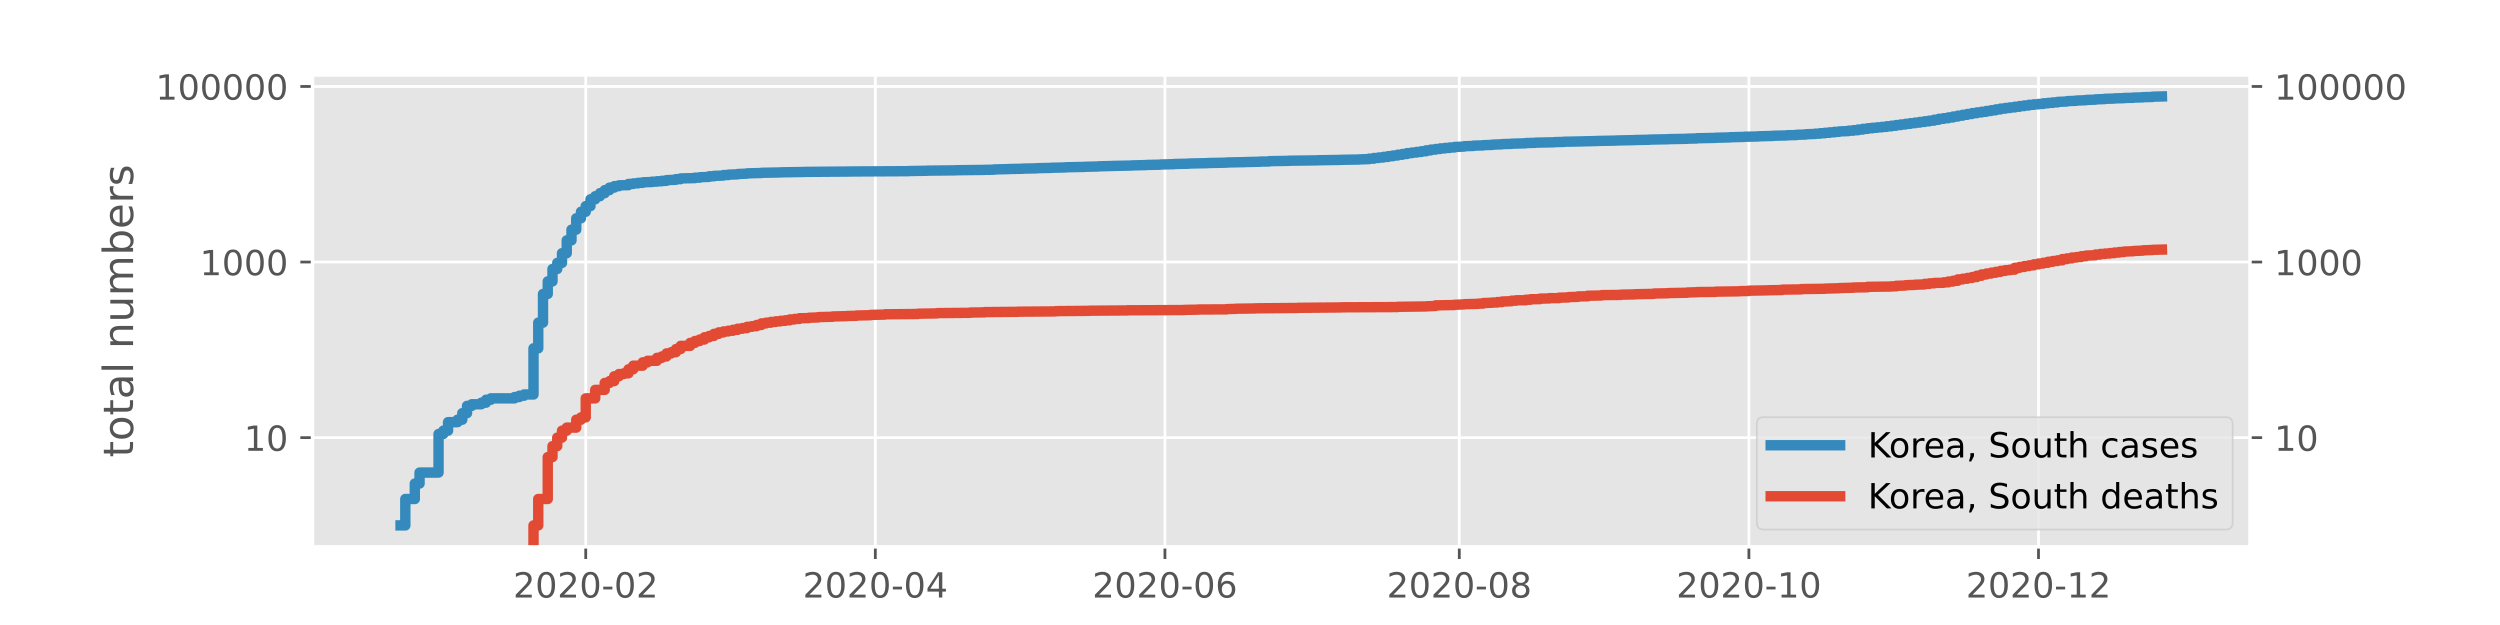 <?xml version="1.0" encoding="utf-8" standalone="no"?>
<!DOCTYPE svg PUBLIC "-//W3C//DTD SVG 1.1//EN"
  "http://www.w3.org/Graphics/SVG/1.1/DTD/svg11.dtd">
<!-- Created with matplotlib (https://matplotlib.org/) -->
<svg height="180pt" version="1.1" viewBox="0 0 720 180" width="720pt" xmlns="http://www.w3.org/2000/svg" xmlns:xlink="http://www.w3.org/1999/xlink">
 <defs>
  <style type="text/css">*{stroke-linecap:butt;stroke-linejoin:round;}</style>
 </defs>
 <g id="figure_1">
  <g id="patch_1">
   <path d="M 0 180 
L 720 180 
L 720 0 
L 0 0 
z
" style="fill:#ffffff;"/>
  </g>
  <g id="axes_1">
   <g id="patch_2">
    <path d="M 90 157.5 
L 648 157.5 
L 648 21.6 
L 90 21.6 
z
" style="fill:#e5e5e5;"/>
   </g>
   <g id="matplotlib.axis_1">
    <g id="xtick_1">
     <g id="line2d_1">
      <path clip-path="url(#p70ca1c09c6)" d="M 168.689 157.5 
L 168.689 21.6 
" style="fill:none;stroke:#ffffff;stroke-linecap:square;stroke-width:0.8;"/>
     </g>
     <g id="line2d_2">
      <defs>
       <path d="M 0 0 
L 0 3.5 
" id="m7430a56b1f" style="stroke:#555555;stroke-width:0.8;"/>
      </defs>
      <g>
       <use style="fill:#555555;stroke:#555555;stroke-width:0.8;" x="168.689" xlink:href="#m7430a56b1f" y="157.5"/>
      </g>
     </g>
     <g id="text_1">
      <!-- 2020-02 -->
      <g style="fill:#555555;" transform="translate(147.797 172.098)scale(0.1 -0.1)">
       <defs>
        <path d="M 19.188 8.297 
L 53.609 8.297 
L 53.609 0 
L 7.328 0 
L 7.328 8.297 
Q 12.938 14.109 22.625 23.891 
Q 32.328 33.688 34.812 36.531 
Q 39.547 41.844 41.422 45.531 
Q 43.312 49.219 43.312 52.781 
Q 43.312 58.594 39.234 62.25 
Q 35.156 65.922 28.609 65.922 
Q 23.969 65.922 18.812 64.312 
Q 13.672 62.703 7.812 59.422 
L 7.812 69.391 
Q 13.766 71.781 18.938 73 
Q 24.125 74.219 28.422 74.219 
Q 39.75 74.219 46.484 68.547 
Q 53.219 62.891 53.219 53.422 
Q 53.219 48.922 51.531 44.891 
Q 49.859 40.875 45.406 35.406 
Q 44.188 33.984 37.641 27.219 
Q 31.109 20.453 19.188 8.297 
z
" id="DejaVuSans-50"/>
        <path d="M 31.781 66.406 
Q 24.172 66.406 20.328 58.906 
Q 16.5 51.422 16.5 36.375 
Q 16.5 21.391 20.328 13.891 
Q 24.172 6.391 31.781 6.391 
Q 39.453 6.391 43.281 13.891 
Q 47.125 21.391 47.125 36.375 
Q 47.125 51.422 43.281 58.906 
Q 39.453 66.406 31.781 66.406 
z
M 31.781 74.219 
Q 44.047 74.219 50.516 64.516 
Q 56.984 54.828 56.984 36.375 
Q 56.984 17.969 50.516 8.266 
Q 44.047 -1.422 31.781 -1.422 
Q 19.531 -1.422 13.062 8.266 
Q 6.594 17.969 6.594 36.375 
Q 6.594 54.828 13.062 64.516 
Q 19.531 74.219 31.781 74.219 
z
" id="DejaVuSans-48"/>
        <path d="M 4.891 31.391 
L 31.203 31.391 
L 31.203 23.391 
L 4.891 23.391 
z
" id="DejaVuSans-45"/>
       </defs>
       <use xlink:href="#DejaVuSans-50"/>
       <use x="63.623" xlink:href="#DejaVuSans-48"/>
       <use x="127.246" xlink:href="#DejaVuSans-50"/>
       <use x="190.869" xlink:href="#DejaVuSans-48"/>
       <use x="254.492" xlink:href="#DejaVuSans-45"/>
       <use x="290.576" xlink:href="#DejaVuSans-48"/>
       <use x="354.199" xlink:href="#DejaVuSans-50"/>
      </g>
     </g>
    </g>
    <g id="xtick_2">
     <g id="line2d_3">
      <path clip-path="url(#p70ca1c09c6)" d="M 252.095 157.5 
L 252.095 21.6 
" style="fill:none;stroke:#ffffff;stroke-linecap:square;stroke-width:0.8;"/>
     </g>
     <g id="line2d_4">
      <g>
       <use style="fill:#555555;stroke:#555555;stroke-width:0.8;" x="252.095" xlink:href="#m7430a56b1f" y="157.5"/>
      </g>
     </g>
     <g id="text_2">
      <!-- 2020-04 -->
      <g style="fill:#555555;" transform="translate(231.203 172.098)scale(0.1 -0.1)">
       <defs>
        <path d="M 37.797 64.312 
L 12.891 25.391 
L 37.797 25.391 
z
M 35.203 72.906 
L 47.609 72.906 
L 47.609 25.391 
L 58.016 25.391 
L 58.016 17.188 
L 47.609 17.188 
L 47.609 0 
L 37.797 0 
L 37.797 17.188 
L 4.891 17.188 
L 4.891 26.703 
z
" id="DejaVuSans-52"/>
       </defs>
       <use xlink:href="#DejaVuSans-50"/>
       <use x="63.623" xlink:href="#DejaVuSans-48"/>
       <use x="127.246" xlink:href="#DejaVuSans-50"/>
       <use x="190.869" xlink:href="#DejaVuSans-48"/>
       <use x="254.492" xlink:href="#DejaVuSans-45"/>
       <use x="290.576" xlink:href="#DejaVuSans-48"/>
       <use x="354.199" xlink:href="#DejaVuSans-52"/>
      </g>
     </g>
    </g>
    <g id="xtick_3">
     <g id="line2d_5">
      <path clip-path="url(#p70ca1c09c6)" d="M 335.501 157.5 
L 335.501 21.6 
" style="fill:none;stroke:#ffffff;stroke-linecap:square;stroke-width:0.8;"/>
     </g>
     <g id="line2d_6">
      <g>
       <use style="fill:#555555;stroke:#555555;stroke-width:0.8;" x="335.501" xlink:href="#m7430a56b1f" y="157.5"/>
      </g>
     </g>
     <g id="text_3">
      <!-- 2020-06 -->
      <g style="fill:#555555;" transform="translate(314.609 172.098)scale(0.1 -0.1)">
       <defs>
        <path d="M 33.016 40.375 
Q 26.375 40.375 22.484 35.828 
Q 18.609 31.297 18.609 23.391 
Q 18.609 15.531 22.484 10.953 
Q 26.375 6.391 33.016 6.391 
Q 39.656 6.391 43.531 10.953 
Q 47.406 15.531 47.406 23.391 
Q 47.406 31.297 43.531 35.828 
Q 39.656 40.375 33.016 40.375 
z
M 52.594 71.297 
L 52.594 62.312 
Q 48.875 64.062 45.094 64.984 
Q 41.312 65.922 37.594 65.922 
Q 27.828 65.922 22.672 59.328 
Q 17.531 52.734 16.797 39.406 
Q 19.672 43.656 24.016 45.922 
Q 28.375 48.188 33.594 48.188 
Q 44.578 48.188 50.953 41.516 
Q 57.328 34.859 57.328 23.391 
Q 57.328 12.156 50.688 5.359 
Q 44.047 -1.422 33.016 -1.422 
Q 20.359 -1.422 13.672 8.266 
Q 6.984 17.969 6.984 36.375 
Q 6.984 53.656 15.188 63.938 
Q 23.391 74.219 37.203 74.219 
Q 40.922 74.219 44.703 73.484 
Q 48.484 72.75 52.594 71.297 
z
" id="DejaVuSans-54"/>
       </defs>
       <use xlink:href="#DejaVuSans-50"/>
       <use x="63.623" xlink:href="#DejaVuSans-48"/>
       <use x="127.246" xlink:href="#DejaVuSans-50"/>
       <use x="190.869" xlink:href="#DejaVuSans-48"/>
       <use x="254.492" xlink:href="#DejaVuSans-45"/>
       <use x="290.576" xlink:href="#DejaVuSans-48"/>
       <use x="354.199" xlink:href="#DejaVuSans-54"/>
      </g>
     </g>
    </g>
    <g id="xtick_4">
     <g id="line2d_7">
      <path clip-path="url(#p70ca1c09c6)" d="M 420.274 157.5 
L 420.274 21.6 
" style="fill:none;stroke:#ffffff;stroke-linecap:square;stroke-width:0.8;"/>
     </g>
     <g id="line2d_8">
      <g>
       <use style="fill:#555555;stroke:#555555;stroke-width:0.8;" x="420.274" xlink:href="#m7430a56b1f" y="157.5"/>
      </g>
     </g>
     <g id="text_4">
      <!-- 2020-08 -->
      <g style="fill:#555555;" transform="translate(399.383 172.098)scale(0.1 -0.1)">
       <defs>
        <path d="M 31.781 34.625 
Q 24.75 34.625 20.719 30.859 
Q 16.703 27.094 16.703 20.516 
Q 16.703 13.922 20.719 10.156 
Q 24.75 6.391 31.781 6.391 
Q 38.812 6.391 42.859 10.172 
Q 46.922 13.969 46.922 20.516 
Q 46.922 27.094 42.891 30.859 
Q 38.875 34.625 31.781 34.625 
z
M 21.922 38.812 
Q 15.578 40.375 12.031 44.719 
Q 8.5 49.078 8.5 55.328 
Q 8.5 64.062 14.719 69.141 
Q 20.953 74.219 31.781 74.219 
Q 42.672 74.219 48.875 69.141 
Q 55.078 64.062 55.078 55.328 
Q 55.078 49.078 51.531 44.719 
Q 48 40.375 41.703 38.812 
Q 48.828 37.156 52.797 32.312 
Q 56.781 27.484 56.781 20.516 
Q 56.781 9.906 50.312 4.234 
Q 43.844 -1.422 31.781 -1.422 
Q 19.734 -1.422 13.25 4.234 
Q 6.781 9.906 6.781 20.516 
Q 6.781 27.484 10.781 32.312 
Q 14.797 37.156 21.922 38.812 
z
M 18.312 54.391 
Q 18.312 48.734 21.844 45.562 
Q 25.391 42.391 31.781 42.391 
Q 38.141 42.391 41.719 45.562 
Q 45.312 48.734 45.312 54.391 
Q 45.312 60.062 41.719 63.234 
Q 38.141 66.406 31.781 66.406 
Q 25.391 66.406 21.844 63.234 
Q 18.312 60.062 18.312 54.391 
z
" id="DejaVuSans-56"/>
       </defs>
       <use xlink:href="#DejaVuSans-50"/>
       <use x="63.623" xlink:href="#DejaVuSans-48"/>
       <use x="127.246" xlink:href="#DejaVuSans-50"/>
       <use x="190.869" xlink:href="#DejaVuSans-48"/>
       <use x="254.492" xlink:href="#DejaVuSans-45"/>
       <use x="290.576" xlink:href="#DejaVuSans-48"/>
       <use x="354.199" xlink:href="#DejaVuSans-56"/>
      </g>
     </g>
    </g>
    <g id="xtick_5">
     <g id="line2d_9">
      <path clip-path="url(#p70ca1c09c6)" d="M 503.68 157.5 
L 503.68 21.6 
" style="fill:none;stroke:#ffffff;stroke-linecap:square;stroke-width:0.8;"/>
     </g>
     <g id="line2d_10">
      <g>
       <use style="fill:#555555;stroke:#555555;stroke-width:0.8;" x="503.68" xlink:href="#m7430a56b1f" y="157.5"/>
      </g>
     </g>
     <g id="text_5">
      <!-- 2020-10 -->
      <g style="fill:#555555;" transform="translate(482.789 172.098)scale(0.1 -0.1)">
       <defs>
        <path d="M 12.406 8.297 
L 28.516 8.297 
L 28.516 63.922 
L 10.984 60.406 
L 10.984 69.391 
L 28.422 72.906 
L 38.281 72.906 
L 38.281 8.297 
L 54.391 8.297 
L 54.391 0 
L 12.406 0 
z
" id="DejaVuSans-49"/>
       </defs>
       <use xlink:href="#DejaVuSans-50"/>
       <use x="63.623" xlink:href="#DejaVuSans-48"/>
       <use x="127.246" xlink:href="#DejaVuSans-50"/>
       <use x="190.869" xlink:href="#DejaVuSans-48"/>
       <use x="254.492" xlink:href="#DejaVuSans-45"/>
       <use x="290.576" xlink:href="#DejaVuSans-49"/>
       <use x="354.199" xlink:href="#DejaVuSans-48"/>
      </g>
     </g>
    </g>
    <g id="xtick_6">
     <g id="line2d_11">
      <path clip-path="url(#p70ca1c09c6)" d="M 587.086 157.5 
L 587.086 21.6 
" style="fill:none;stroke:#ffffff;stroke-linecap:square;stroke-width:0.8;"/>
     </g>
     <g id="line2d_12">
      <g>
       <use style="fill:#555555;stroke:#555555;stroke-width:0.8;" x="587.086" xlink:href="#m7430a56b1f" y="157.5"/>
      </g>
     </g>
     <g id="text_6">
      <!-- 2020-12 -->
      <g style="fill:#555555;" transform="translate(566.195 172.098)scale(0.1 -0.1)">
       <use xlink:href="#DejaVuSans-50"/>
       <use x="63.623" xlink:href="#DejaVuSans-48"/>
       <use x="127.246" xlink:href="#DejaVuSans-50"/>
       <use x="190.869" xlink:href="#DejaVuSans-48"/>
       <use x="254.492" xlink:href="#DejaVuSans-45"/>
       <use x="290.576" xlink:href="#DejaVuSans-49"/>
       <use x="354.199" xlink:href="#DejaVuSans-50"/>
      </g>
     </g>
    </g>
   </g>
   <g id="matplotlib.axis_2">
    <g id="ytick_1">
     <g id="line2d_13">
      <path clip-path="url(#p70ca1c09c6)" d="M 90 126.038 
L 648 126.038 
" style="fill:none;stroke:#ffffff;stroke-linecap:square;stroke-width:0.8;"/>
     </g>
     <g id="line2d_14">
      <defs>
       <path d="M 0 0 
L -3.5 0 
" id="md1563da2ae" style="stroke:#555555;stroke-width:0.8;"/>
      </defs>
      <g>
       <use style="fill:#555555;stroke:#555555;stroke-width:0.8;" x="90" xlink:href="#md1563da2ae" y="126.038"/>
      </g>
     </g>
     <g id="line2d_15">
      <defs>
       <path d="M 0 0 
L 3.5 0 
" id="m9f8dd22839" style="stroke:#555555;stroke-width:0.8;"/>
      </defs>
      <g>
       <use style="fill:#555555;stroke:#555555;stroke-width:0.8;" x="648" xlink:href="#m9f8dd22839" y="126.038"/>
      </g>
     </g>
     <g id="text_7">
      <!-- 10 -->
      <g style="fill:#555555;" transform="translate(70.275 129.837)scale(0.1 -0.1)">
       <use xlink:href="#DejaVuSans-49"/>
       <use x="63.623" xlink:href="#DejaVuSans-48"/>
      </g>
     </g>
     <g id="text_8">
      <!-- 10 -->
      <g style="fill:#555555;" transform="translate(655 129.837)scale(0.1 -0.1)">
       <use xlink:href="#DejaVuSans-49"/>
       <use x="63.623" xlink:href="#DejaVuSans-48"/>
      </g>
     </g>
    </g>
    <g id="ytick_2">
     <g id="line2d_16">
      <path clip-path="url(#p70ca1c09c6)" d="M 90 75.467 
L 648 75.467 
" style="fill:none;stroke:#ffffff;stroke-linecap:square;stroke-width:0.8;"/>
     </g>
     <g id="line2d_17">
      <g>
       <use style="fill:#555555;stroke:#555555;stroke-width:0.8;" x="90" xlink:href="#md1563da2ae" y="75.467"/>
      </g>
     </g>
     <g id="line2d_18">
      <g>
       <use style="fill:#555555;stroke:#555555;stroke-width:0.8;" x="648" xlink:href="#m9f8dd22839" y="75.467"/>
      </g>
     </g>
     <g id="text_9">
      <!-- 1000 -->
      <g style="fill:#555555;" transform="translate(57.55 79.266)scale(0.1 -0.1)">
       <use xlink:href="#DejaVuSans-49"/>
       <use x="63.623" xlink:href="#DejaVuSans-48"/>
       <use x="127.246" xlink:href="#DejaVuSans-48"/>
       <use x="190.869" xlink:href="#DejaVuSans-48"/>
      </g>
     </g>
     <g id="text_10">
      <!-- 1000 -->
      <g style="fill:#555555;" transform="translate(655 79.266)scale(0.1 -0.1)">
       <use xlink:href="#DejaVuSans-49"/>
       <use x="63.623" xlink:href="#DejaVuSans-48"/>
       <use x="127.246" xlink:href="#DejaVuSans-48"/>
       <use x="190.869" xlink:href="#DejaVuSans-48"/>
      </g>
     </g>
    </g>
    <g id="ytick_3">
     <g id="line2d_19">
      <path clip-path="url(#p70ca1c09c6)" d="M 90 24.897 
L 648 24.897 
" style="fill:none;stroke:#ffffff;stroke-linecap:square;stroke-width:0.8;"/>
     </g>
     <g id="line2d_20">
      <g>
       <use style="fill:#555555;stroke:#555555;stroke-width:0.8;" x="90" xlink:href="#md1563da2ae" y="24.897"/>
      </g>
     </g>
     <g id="line2d_21">
      <g>
       <use style="fill:#555555;stroke:#555555;stroke-width:0.8;" x="648" xlink:href="#m9f8dd22839" y="24.897"/>
      </g>
     </g>
     <g id="text_11">
      <!-- 100000 -->
      <g style="fill:#555555;" transform="translate(44.825 28.696)scale(0.1 -0.1)">
       <use xlink:href="#DejaVuSans-49"/>
       <use x="63.623" xlink:href="#DejaVuSans-48"/>
       <use x="127.246" xlink:href="#DejaVuSans-48"/>
       <use x="190.869" xlink:href="#DejaVuSans-48"/>
       <use x="254.492" xlink:href="#DejaVuSans-48"/>
       <use x="318.115" xlink:href="#DejaVuSans-48"/>
      </g>
     </g>
     <g id="text_12">
      <!-- 100000 -->
      <g style="fill:#555555;" transform="translate(655 28.696)scale(0.1 -0.1)">
       <use xlink:href="#DejaVuSans-49"/>
       <use x="63.623" xlink:href="#DejaVuSans-48"/>
       <use x="127.246" xlink:href="#DejaVuSans-48"/>
       <use x="190.869" xlink:href="#DejaVuSans-48"/>
       <use x="254.492" xlink:href="#DejaVuSans-48"/>
       <use x="318.115" xlink:href="#DejaVuSans-48"/>
      </g>
     </g>
    </g>
    <g id="text_13">
     <!-- total numbers -->
     <g style="fill:#555555;" transform="translate(38.329 131.719)rotate(-90)scale(0.12 -0.12)">
      <defs>
       <path d="M 18.312 70.219 
L 18.312 54.688 
L 36.812 54.688 
L 36.812 47.703 
L 18.312 47.703 
L 18.312 18.016 
Q 18.312 11.328 20.141 9.422 
Q 21.969 7.516 27.594 7.516 
L 36.812 7.516 
L 36.812 0 
L 27.594 0 
Q 17.188 0 13.234 3.875 
Q 9.281 7.766 9.281 18.016 
L 9.281 47.703 
L 2.688 47.703 
L 2.688 54.688 
L 9.281 54.688 
L 9.281 70.219 
z
" id="DejaVuSans-116"/>
       <path d="M 30.609 48.391 
Q 23.391 48.391 19.188 42.75 
Q 14.984 37.109 14.984 27.297 
Q 14.984 17.484 19.156 11.844 
Q 23.344 6.203 30.609 6.203 
Q 37.797 6.203 41.984 11.859 
Q 46.188 17.531 46.188 27.297 
Q 46.188 37.016 41.984 42.703 
Q 37.797 48.391 30.609 48.391 
z
M 30.609 56 
Q 42.328 56 49.016 48.375 
Q 55.719 40.766 55.719 27.297 
Q 55.719 13.875 49.016 6.219 
Q 42.328 -1.422 30.609 -1.422 
Q 18.844 -1.422 12.172 6.219 
Q 5.516 13.875 5.516 27.297 
Q 5.516 40.766 12.172 48.375 
Q 18.844 56 30.609 56 
z
" id="DejaVuSans-111"/>
       <path d="M 34.281 27.484 
Q 23.391 27.484 19.188 25 
Q 14.984 22.516 14.984 16.5 
Q 14.984 11.719 18.141 8.906 
Q 21.297 6.109 26.703 6.109 
Q 34.188 6.109 38.703 11.406 
Q 43.219 16.703 43.219 25.484 
L 43.219 27.484 
z
M 52.203 31.203 
L 52.203 0 
L 43.219 0 
L 43.219 8.297 
Q 40.141 3.328 35.547 0.953 
Q 30.953 -1.422 24.312 -1.422 
Q 15.922 -1.422 10.953 3.297 
Q 6 8.016 6 15.922 
Q 6 25.141 12.172 29.828 
Q 18.359 34.516 30.609 34.516 
L 43.219 34.516 
L 43.219 35.406 
Q 43.219 41.609 39.141 45 
Q 35.062 48.391 27.688 48.391 
Q 23 48.391 18.547 47.266 
Q 14.109 46.141 10.016 43.891 
L 10.016 52.203 
Q 14.938 54.109 19.578 55.047 
Q 24.219 56 28.609 56 
Q 40.484 56 46.344 49.844 
Q 52.203 43.703 52.203 31.203 
z
" id="DejaVuSans-97"/>
       <path d="M 9.422 75.984 
L 18.406 75.984 
L 18.406 0 
L 9.422 0 
z
" id="DejaVuSans-108"/>
       <path id="DejaVuSans-32"/>
       <path d="M 54.891 33.016 
L 54.891 0 
L 45.906 0 
L 45.906 32.719 
Q 45.906 40.484 42.875 44.328 
Q 39.844 48.188 33.797 48.188 
Q 26.516 48.188 22.312 43.547 
Q 18.109 38.922 18.109 30.906 
L 18.109 0 
L 9.078 0 
L 9.078 54.688 
L 18.109 54.688 
L 18.109 46.188 
Q 21.344 51.125 25.703 53.562 
Q 30.078 56 35.797 56 
Q 45.219 56 50.047 50.172 
Q 54.891 44.344 54.891 33.016 
z
" id="DejaVuSans-110"/>
       <path d="M 8.5 21.578 
L 8.5 54.688 
L 17.484 54.688 
L 17.484 21.922 
Q 17.484 14.156 20.5 10.266 
Q 23.531 6.391 29.594 6.391 
Q 36.859 6.391 41.078 11.031 
Q 45.312 15.672 45.312 23.688 
L 45.312 54.688 
L 54.297 54.688 
L 54.297 0 
L 45.312 0 
L 45.312 8.406 
Q 42.047 3.422 37.719 1 
Q 33.406 -1.422 27.688 -1.422 
Q 18.266 -1.422 13.375 4.438 
Q 8.5 10.297 8.5 21.578 
z
M 31.109 56 
z
" id="DejaVuSans-117"/>
       <path d="M 52 44.188 
Q 55.375 50.25 60.062 53.125 
Q 64.75 56 71.094 56 
Q 79.641 56 84.281 50.016 
Q 88.922 44.047 88.922 33.016 
L 88.922 0 
L 79.891 0 
L 79.891 32.719 
Q 79.891 40.578 77.094 44.375 
Q 74.312 48.188 68.609 48.188 
Q 61.625 48.188 57.562 43.547 
Q 53.516 38.922 53.516 30.906 
L 53.516 0 
L 44.484 0 
L 44.484 32.719 
Q 44.484 40.625 41.703 44.406 
Q 38.922 48.188 33.109 48.188 
Q 26.219 48.188 22.156 43.531 
Q 18.109 38.875 18.109 30.906 
L 18.109 0 
L 9.078 0 
L 9.078 54.688 
L 18.109 54.688 
L 18.109 46.188 
Q 21.188 51.219 25.484 53.609 
Q 29.781 56 35.688 56 
Q 41.656 56 45.828 52.969 
Q 50 49.953 52 44.188 
z
" id="DejaVuSans-109"/>
       <path d="M 48.688 27.297 
Q 48.688 37.203 44.609 42.844 
Q 40.531 48.484 33.406 48.484 
Q 26.266 48.484 22.188 42.844 
Q 18.109 37.203 18.109 27.297 
Q 18.109 17.391 22.188 11.75 
Q 26.266 6.109 33.406 6.109 
Q 40.531 6.109 44.609 11.75 
Q 48.688 17.391 48.688 27.297 
z
M 18.109 46.391 
Q 20.953 51.266 25.266 53.625 
Q 29.594 56 35.594 56 
Q 45.562 56 51.781 48.094 
Q 58.016 40.188 58.016 27.297 
Q 58.016 14.406 51.781 6.484 
Q 45.562 -1.422 35.594 -1.422 
Q 29.594 -1.422 25.266 0.953 
Q 20.953 3.328 18.109 8.203 
L 18.109 0 
L 9.078 0 
L 9.078 75.984 
L 18.109 75.984 
z
" id="DejaVuSans-98"/>
       <path d="M 56.203 29.594 
L 56.203 25.203 
L 14.891 25.203 
Q 15.484 15.922 20.484 11.062 
Q 25.484 6.203 34.422 6.203 
Q 39.594 6.203 44.453 7.469 
Q 49.312 8.734 54.109 11.281 
L 54.109 2.781 
Q 49.266 0.734 44.188 -0.344 
Q 39.109 -1.422 33.891 -1.422 
Q 20.797 -1.422 13.156 6.188 
Q 5.516 13.812 5.516 26.812 
Q 5.516 40.234 12.766 48.109 
Q 20.016 56 32.328 56 
Q 43.359 56 49.781 48.891 
Q 56.203 41.797 56.203 29.594 
z
M 47.219 32.234 
Q 47.125 39.594 43.094 43.984 
Q 39.062 48.391 32.422 48.391 
Q 24.906 48.391 20.391 44.141 
Q 15.875 39.891 15.188 32.172 
z
" id="DejaVuSans-101"/>
       <path d="M 41.109 46.297 
Q 39.594 47.172 37.812 47.578 
Q 36.031 48 33.891 48 
Q 26.266 48 22.188 43.047 
Q 18.109 38.094 18.109 28.812 
L 18.109 0 
L 9.078 0 
L 9.078 54.688 
L 18.109 54.688 
L 18.109 46.188 
Q 20.953 51.172 25.484 53.578 
Q 30.031 56 36.531 56 
Q 37.453 56 38.578 55.875 
Q 39.703 55.766 41.062 55.516 
z
" id="DejaVuSans-114"/>
       <path d="M 44.281 53.078 
L 44.281 44.578 
Q 40.484 46.531 36.375 47.5 
Q 32.281 48.484 27.875 48.484 
Q 21.188 48.484 17.844 46.438 
Q 14.5 44.391 14.5 40.281 
Q 14.5 37.156 16.891 35.375 
Q 19.281 33.594 26.516 31.984 
L 29.594 31.297 
Q 39.156 29.25 43.188 25.516 
Q 47.219 21.781 47.219 15.094 
Q 47.219 7.469 41.188 3.016 
Q 35.156 -1.422 24.609 -1.422 
Q 20.219 -1.422 15.453 -0.562 
Q 10.688 0.297 5.422 2 
L 5.422 11.281 
Q 10.406 8.688 15.234 7.391 
Q 20.062 6.109 24.812 6.109 
Q 31.156 6.109 34.562 8.281 
Q 37.984 10.453 37.984 14.406 
Q 37.984 18.062 35.516 20.016 
Q 33.062 21.969 24.703 23.781 
L 21.578 24.516 
Q 13.234 26.266 9.516 29.906 
Q 5.812 33.547 5.812 39.891 
Q 5.812 47.609 11.281 51.797 
Q 16.75 56 26.812 56 
Q 31.781 56 36.172 55.266 
Q 40.578 54.547 44.281 53.078 
z
" id="DejaVuSans-115"/>
      </defs>
      <use xlink:href="#DejaVuSans-116"/>
      <use x="39.209" xlink:href="#DejaVuSans-111"/>
      <use x="100.391" xlink:href="#DejaVuSans-116"/>
      <use x="139.6" xlink:href="#DejaVuSans-97"/>
      <use x="200.879" xlink:href="#DejaVuSans-108"/>
      <use x="228.662" xlink:href="#DejaVuSans-32"/>
      <use x="260.449" xlink:href="#DejaVuSans-110"/>
      <use x="323.828" xlink:href="#DejaVuSans-117"/>
      <use x="387.207" xlink:href="#DejaVuSans-109"/>
      <use x="484.619" xlink:href="#DejaVuSans-98"/>
      <use x="548.096" xlink:href="#DejaVuSans-101"/>
      <use x="609.619" xlink:href="#DejaVuSans-114"/>
      <use x="650.732" xlink:href="#DejaVuSans-115"/>
     </g>
    </g>
   </g>
   <g id="line2d_22">
    <path clip-path="url(#p70ca1c09c6)" d="M 115.364 151.323 
L 116.731 151.323 
L 116.731 143.711 
L 119.466 143.711 
L 119.466 139.259 
L 120.833 139.259 
L 120.833 136.1 
L 126.302 136.1 
L 126.302 124.991 
L 127.669 124.991 
L 127.669 124.035 
L 129.037 124.035 
L 129.037 121.585 
L 131.771 121.585 
L 131.771 120.876 
L 133.139 120.876 
L 133.139 118.989 
L 134.506 118.989 
L 134.506 116.891 
L 135.873 116.891 
L 135.873 116.424 
L 138.608 116.424 
L 138.608 115.976 
L 139.975 115.976 
L 139.975 115.13 
L 141.343 115.13 
L 141.343 114.731 
L 148.179 114.731 
L 148.179 114.346 
L 149.546 114.346 
L 149.546 113.973 
L 150.914 113.973 
L 150.914 113.613 
L 153.648 113.613 
L 153.648 100.322 
L 155.016 100.322 
L 155.016 92.923 
L 156.383 92.923 
L 156.383 84.659 
L 157.75 84.659 
L 157.75 81.04 
L 159.118 81.04 
L 159.118 77.474 
L 160.485 77.474 
L 160.485 75.723 
L 161.852 75.723 
L 161.852 72.92 
L 163.22 72.92 
L 163.22 69.222 
L 164.587 69.222 
L 164.587 66.145 
L 165.954 66.145 
L 165.954 62.867 
L 167.321 62.867 
L 167.321 60.994 
L 168.689 60.994 
L 168.689 59.361 
L 170.056 59.361 
L 170.056 57.392 
L 171.423 57.392 
L 171.423 56.508 
L 172.791 56.508 
L 172.791 55.631 
L 174.158 55.631 
L 174.158 54.756 
L 175.525 54.756 
L 175.525 54.034 
L 176.893 54.034 
L 176.893 53.617 
L 178.26 53.617 
L 178.26 53.373 
L 180.995 53.322 
L 180.995 52.974 
L 182.362 52.974 
L 182.362 52.814 
L 183.729 52.814 
L 183.729 52.661 
L 185.097 52.661 
L 185.097 52.515 
L 187.831 52.412 
L 187.831 52.313 
L 189.198 52.313 
L 189.198 52.202 
L 190.566 52.202 
L 190.566 52.079 
L 191.933 52.079 
L 191.933 51.883 
L 194.668 51.772 
L 194.668 51.587 
L 196.035 51.587 
L 196.035 51.387 
L 200.137 51.294 
L 200.137 51.173 
L 201.504 51.173 
L 201.504 51.049 
L 204.239 50.941 
L 204.239 50.771 
L 205.606 50.771 
L 205.606 50.65 
L 208.341 50.561 
L 208.341 50.419 
L 209.708 50.419 
L 209.708 50.307 
L 212.443 50.208 
L 212.443 50.114 
L 215.177 50.012 
L 215.177 49.925 
L 219.279 49.824 
L 219.279 49.768 
L 224.749 49.667 
L 224.749 49.634 
L 231.585 49.529 
L 231.585 49.506 
L 245.258 49.4 
L 245.258 49.386 
L 261.666 49.296 
L 261.666 49.262 
L 267.135 49.173 
L 267.135 49.144 
L 275.339 49.058 
L 275.339 49.026 
L 283.543 48.931 
L 283.543 48.913 
L 286.278 48.874 
L 286.278 48.797 
L 290.38 48.704 
L 290.38 48.678 
L 294.481 48.608 
L 294.481 48.561 
L 298.583 48.488 
L 298.583 48.44 
L 302.685 48.351 
L 302.685 48.316 
L 306.787 48.228 
L 306.787 48.177 
L 312.257 48.07 
L 312.257 48.039 
L 316.358 47.947 
L 316.358 47.903 
L 320.46 47.801 
L 320.46 47.786 
L 325.93 47.676 
L 325.93 47.642 
L 330.032 47.544 
L 330.032 47.508 
L 334.134 47.428 
L 334.134 47.382 
L 338.235 47.275 
L 338.235 47.224 
L 342.337 47.149 
L 342.337 47.097 
L 347.807 46.99 
L 347.807 46.954 
L 353.276 46.845 
L 353.276 46.796 
L 358.745 46.689 
L 358.745 46.668 
L 362.847 46.582 
L 362.847 46.536 
L 365.582 46.503 
L 365.582 46.415 
L 371.051 46.329 
L 371.051 46.292 
L 379.255 46.186 
L 379.255 46.16 
L 386.091 46.055 
L 386.091 46.028 
L 391.561 45.941 
L 391.561 45.899 
L 394.295 45.823 
L 394.295 45.701 
L 395.663 45.701 
L 395.663 45.499 
L 397.03 45.499 
L 397.03 45.359 
L 398.397 45.359 
L 398.397 45.186 
L 399.765 45.186 
L 399.765 44.981 
L 401.132 44.981 
L 401.132 44.786 
L 402.499 44.786 
L 402.499 44.57 
L 403.866 44.57 
L 403.866 44.354 
L 405.234 44.354 
L 405.234 44.1 
L 406.601 44.1 
L 406.601 43.934 
L 407.968 43.934 
L 407.968 43.761 
L 409.336 43.761 
L 409.336 43.567 
L 410.703 43.567 
L 410.703 43.305 
L 412.07 43.305 
L 412.07 43.089 
L 413.438 43.089 
L 413.438 42.905 
L 414.805 42.905 
L 414.805 42.737 
L 416.172 42.737 
L 416.172 42.599 
L 417.54 42.599 
L 417.54 42.471 
L 418.907 42.471 
L 418.907 42.326 
L 421.642 42.222 
L 421.642 42.117 
L 424.376 42.029 
L 424.376 41.942 
L 427.111 41.881 
L 427.111 41.811 
L 429.845 41.731 
L 429.845 41.653 
L 432.58 41.564 
L 432.58 41.496 
L 435.315 41.436 
L 435.315 41.382 
L 439.417 41.275 
L 439.417 41.2 
L 442.151 41.14 
L 442.151 41.087 
L 447.62 40.985 
L 447.62 40.933 
L 450.355 40.874 
L 450.355 40.82 
L 455.824 40.724 
L 455.824 40.707 
L 459.926 40.619 
L 459.926 40.59 
L 465.395 40.493 
L 465.395 40.459 
L 470.865 40.352 
L 470.865 40.32 
L 474.967 40.251 
L 474.967 40.206 
L 480.436 40.104 
L 480.436 40.072 
L 485.905 39.975 
L 485.905 39.935 
L 488.64 39.884 
L 488.64 39.817 
L 494.109 39.708 
L 494.109 39.671 
L 498.211 39.575 
L 498.211 39.528 
L 502.313 39.424 
L 502.313 39.384 
L 506.415 39.305 
L 506.415 39.254 
L 510.517 39.16 
L 510.517 39.102 
L 514.619 39.012 
L 514.619 38.954 
L 517.353 38.898 
L 517.353 38.823 
L 520.088 38.744 
L 520.088 38.663 
L 522.823 38.578 
L 522.823 38.491 
L 524.19 38.491 
L 524.19 38.373 
L 525.557 38.373 
L 525.557 38.245 
L 526.925 38.245 
L 526.925 38.111 
L 528.292 38.111 
L 528.292 37.971 
L 529.659 37.971 
L 529.659 37.853 
L 532.394 37.756 
L 532.394 37.633 
L 533.761 37.633 
L 533.761 37.5 
L 535.128 37.5 
L 535.128 37.3 
L 536.496 37.3 
L 536.496 37.109 
L 537.863 37.109 
L 537.863 36.947 
L 539.23 36.947 
L 539.23 36.8 
L 540.598 36.8 
L 540.598 36.679 
L 541.965 36.679 
L 541.965 36.535 
L 543.332 36.535 
L 543.332 36.374 
L 544.7 36.374 
L 544.7 36.207 
L 546.067 36.207 
L 546.067 36.015 
L 547.434 36.015 
L 547.434 35.84 
L 548.802 35.84 
L 548.802 35.654 
L 550.169 35.654 
L 550.169 35.475 
L 551.536 35.475 
L 551.536 35.306 
L 552.903 35.306 
L 552.903 35.116 
L 554.271 35.116 
L 554.271 34.932 
L 555.638 34.932 
L 555.638 34.745 
L 557.005 34.745 
L 557.005 34.492 
L 558.373 34.492 
L 558.373 34.224 
L 559.74 34.224 
L 559.74 34.042 
L 561.107 34.042 
L 561.107 33.822 
L 562.475 33.822 
L 562.475 33.558 
L 563.842 33.558 
L 563.842 33.316 
L 565.209 33.316 
L 565.209 33.068 
L 566.577 33.068 
L 566.577 32.827 
L 567.944 32.827 
L 567.944 32.582 
L 569.311 32.582 
L 569.311 32.379 
L 570.679 32.379 
L 570.679 32.192 
L 572.046 32.192 
L 572.046 31.962 
L 573.413 31.962 
L 573.413 31.758 
L 574.78 31.758 
L 574.78 31.508 
L 576.148 31.508 
L 576.148 31.283 
L 577.515 31.283 
L 577.515 31.094 
L 578.882 31.094 
L 578.882 30.939 
L 580.25 30.939 
L 580.25 30.742 
L 581.617 30.742 
L 581.617 30.548 
L 582.984 30.548 
L 582.984 30.371 
L 584.352 30.371 
L 584.352 30.187 
L 585.719 30.187 
L 585.719 30.041 
L 587.086 30.041 
L 587.086 29.928 
L 588.454 29.928 
L 588.454 29.752 
L 589.821 29.752 
L 589.821 29.631 
L 591.188 29.631 
L 591.188 29.49 
L 592.556 29.49 
L 592.556 29.346 
L 595.29 29.236 
L 595.29 29.132 
L 598.025 29.025 
L 598.025 28.953 
L 600.759 28.868 
L 600.759 28.78 
L 603.494 28.7 
L 603.494 28.62 
L 606.229 28.531 
L 606.229 28.452 
L 608.963 28.393 
L 608.963 28.335 
L 611.698 28.275 
L 611.698 28.215 
L 614.432 28.164 
L 614.432 28.101 
L 617.167 28.043 
L 617.167 27.98 
L 619.902 27.928 
L 619.902 27.848 
L 622.636 27.777 
L 622.636 27.777 
" style="fill:none;stroke:#348abd;stroke-linecap:square;stroke-width:3;"/>
   </g>
   <g id="line2d_23">
    <path clip-path="url(#p70ca1c09c6)" d="M 153.648 181 
L 153.648 151.323 
L 155.016 151.323 
L 155.016 143.711 
L 157.75 143.711 
L 157.75 131.647 
L 159.118 131.647 
L 159.118 128.488 
L 160.485 128.488 
L 160.485 126.038 
L 161.852 126.038 
L 161.852 124.035 
L 163.22 124.035 
L 163.22 123.156 
L 165.954 123.156 
L 165.954 120.876 
L 167.321 120.876 
L 167.321 120.211 
L 168.689 120.211 
L 168.689 114.731 
L 171.423 114.731 
L 171.423 112.281 
L 174.158 112.281 
L 174.158 110.279 
L 175.525 110.279 
L 175.525 109.768 
L 176.893 109.768 
L 176.893 108.364 
L 178.26 108.364 
L 178.26 107.724 
L 179.627 107.724 
L 179.627 107.519 
L 180.995 107.519 
L 180.995 106.362 
L 182.362 106.362 
L 182.362 105.315 
L 185.097 105.315 
L 185.097 104.36 
L 186.464 104.36 
L 186.464 103.911 
L 189.198 103.911 
L 189.198 103.066 
L 190.566 103.066 
L 190.566 102.667 
L 191.933 102.667 
L 191.933 101.788 
L 193.3 101.788 
L 193.3 101.432 
L 194.668 101.432 
L 194.668 100.535 
L 196.035 100.535 
L 196.035 99.606 
L 198.77 99.606 
L 198.77 98.75 
L 200.137 98.75 
L 200.137 98.214 
L 201.504 98.214 
L 201.504 97.787 
L 202.872 97.787 
L 202.872 97.136 
L 204.239 97.136 
L 204.239 96.748 
L 205.606 96.748 
L 205.606 96.154 
L 206.974 96.154 
L 206.974 95.729 
L 208.341 95.729 
L 208.341 95.455 
L 209.708 95.455 
L 209.708 95.253 
L 211.075 95.253 
L 211.075 94.99 
L 212.443 94.99 
L 212.443 94.67 
L 213.81 94.67 
L 213.81 94.482 
L 215.177 94.482 
L 215.177 94.116 
L 216.545 94.116 
L 216.545 93.938 
L 217.912 93.938 
L 217.912 93.589 
L 219.279 93.589 
L 219.279 93.141 
L 220.647 93.141 
L 220.647 92.923 
L 222.014 92.923 
L 222.014 92.71 
L 223.381 92.71 
L 223.381 92.553 
L 224.749 92.553 
L 224.749 92.398 
L 226.116 92.398 
L 226.116 92.245 
L 227.483 92.245 
L 227.483 91.995 
L 228.851 91.995 
L 228.851 91.847 
L 230.218 91.847 
L 230.218 91.654 
L 232.952 91.606 
L 232.952 91.511 
L 235.687 91.417 
L 235.687 91.323 
L 239.789 91.23 
L 239.789 91.139 
L 243.891 91.047 
L 243.891 91.002 
L 246.626 90.957 
L 246.626 90.867 
L 250.728 90.778 
L 250.728 90.69 
L 254.829 90.603 
L 254.829 90.516 
L 264.401 90.43 
L 264.401 90.344 
L 269.87 90.26 
L 269.87 90.175 
L 279.441 90.092 
L 279.441 90.009 
L 283.543 89.968 
L 283.543 89.886 
L 293.114 89.805 
L 293.114 89.764 
L 304.053 89.684 
L 304.053 89.604 
L 313.624 89.525 
L 313.624 89.485 
L 324.562 89.407 
L 324.562 89.368 
L 340.97 89.29 
L 340.97 89.251 
L 345.072 89.175 
L 345.072 89.136 
L 353.276 89.098 
L 353.276 89.023 
L 356.011 88.947 
L 356.011 88.91 
L 361.48 88.836 
L 361.48 88.799 
L 373.786 88.688 
L 373.786 88.652 
L 386.091 88.543 
L 386.091 88.507 
L 402.499 88.435 
L 402.499 88.364 
L 410.703 88.257 
L 410.703 88.222 
L 413.438 88.118 
L 413.438 87.945 
L 418.907 87.843 
L 418.907 87.775 
L 421.642 87.675 
L 421.642 87.608 
L 425.743 87.509 
L 425.743 87.444 
L 427.111 87.444 
L 427.111 87.281 
L 429.845 87.185 
L 429.845 87.122 
L 431.213 87.122 
L 431.213 86.995 
L 432.58 86.995 
L 432.58 86.84 
L 435.315 86.747 
L 435.315 86.595 
L 436.682 86.595 
L 436.682 86.475 
L 439.417 86.475 
L 439.417 86.326 
L 440.784 86.326 
L 440.784 86.179 
L 443.519 86.15 
L 443.519 86.006 
L 446.253 85.949 
L 446.253 85.864 
L 448.988 85.864 
L 448.988 85.723 
L 451.722 85.667 
L 451.722 85.557 
L 454.457 85.502 
L 454.457 85.366 
L 457.192 85.339 
L 457.192 85.178 
L 461.294 85.098 
L 461.294 84.993 
L 466.763 84.941 
L 466.763 84.863 
L 470.865 84.786 
L 470.865 84.735 
L 476.334 84.633 
L 476.334 84.532 
L 480.436 84.458 
L 480.436 84.408 
L 485.905 84.309 
L 485.905 84.236 
L 488.64 84.163 
L 488.64 84.114 
L 494.109 84.066 
L 494.109 83.994 
L 500.946 83.899 
L 500.946 83.852 
L 503.68 83.805 
L 503.68 83.712 
L 509.149 83.619 
L 509.149 83.596 
L 513.251 83.527 
L 513.251 83.413 
L 518.721 83.345 
L 518.721 83.256 
L 525.557 83.167 
L 525.557 83.123 
L 529.659 83.013 
L 529.659 82.969 
L 533.761 82.861 
L 533.761 82.797 
L 537.863 82.733 
L 537.863 82.606 
L 544.7 82.522 
L 544.7 82.46 
L 546.067 82.46 
L 546.067 82.315 
L 548.802 82.234 
L 548.802 82.132 
L 551.536 82.052 
L 551.536 81.992 
L 554.271 81.913 
L 554.271 81.756 
L 555.638 81.756 
L 555.638 81.601 
L 557.005 81.601 
L 557.005 81.487 
L 559.74 81.449 
L 559.74 81.317 
L 561.107 81.317 
L 561.107 81.077 
L 562.475 81.077 
L 562.475 80.859 
L 563.842 80.859 
L 563.842 80.471 
L 565.209 80.471 
L 565.209 80.282 
L 566.577 80.282 
L 566.577 80.047 
L 567.944 80.047 
L 567.944 79.799 
L 569.311 79.799 
L 569.311 79.415 
L 570.679 79.415 
L 570.679 79.044 
L 572.046 79.044 
L 572.046 78.788 
L 573.413 78.788 
L 573.413 78.539 
L 574.78 78.539 
L 574.78 78.294 
L 576.148 78.294 
L 576.148 78.014 
L 577.515 78.014 
L 577.515 77.808 
L 578.882 77.808 
L 578.882 77.66 
L 580.25 77.66 
L 580.25 77.136 
L 581.617 77.136 
L 581.617 76.883 
L 582.984 76.883 
L 582.984 76.624 
L 584.352 76.624 
L 584.352 76.419 
L 585.719 76.419 
L 585.719 76.123 
L 587.086 76.123 
L 587.086 75.892 
L 588.454 75.892 
L 588.454 75.678 
L 589.821 75.678 
L 589.821 75.39 
L 591.188 75.39 
L 591.188 75.174 
L 592.556 75.174 
L 592.556 74.973 
L 593.923 74.973 
L 593.923 74.612 
L 595.29 74.612 
L 595.29 74.42 
L 596.657 74.42 
L 596.657 74.174 
L 598.025 74.174 
L 598.025 74.028 
L 599.392 74.028 
L 599.392 73.79 
L 600.759 73.79 
L 600.759 73.603 
L 603.494 73.511 
L 603.494 73.31 
L 604.861 73.31 
L 604.861 73.14 
L 606.229 73.14 
L 606.229 73.025 
L 607.596 73.025 
L 607.596 72.894 
L 608.963 72.894 
L 608.963 72.731 
L 610.331 72.731 
L 610.331 72.586 
L 611.698 72.586 
L 611.698 72.452 
L 614.432 72.352 
L 614.432 72.278 
L 617.167 72.18 
L 617.167 72.09 
L 619.902 72.002 
L 619.902 71.946 
L 622.636 71.883 
L 622.636 71.883 
" style="fill:none;stroke:#e24a33;stroke-linecap:square;stroke-width:3;"/>
   </g>
   <g id="patch_3">
    <path d="M 90 157.5 
L 90 21.6 
" style="fill:none;stroke:#ffffff;stroke-linecap:square;stroke-linejoin:miter;"/>
   </g>
   <g id="patch_4">
    <path d="M 648 157.5 
L 648 21.6 
" style="fill:none;stroke:#ffffff;stroke-linecap:square;stroke-linejoin:miter;"/>
   </g>
   <g id="patch_5">
    <path d="M 90 157.5 
L 648 157.5 
" style="fill:none;stroke:#ffffff;stroke-linecap:square;stroke-linejoin:miter;"/>
   </g>
   <g id="patch_6">
    <path d="M 90 21.6 
L 648 21.6 
" style="fill:none;stroke:#ffffff;stroke-linecap:square;stroke-linejoin:miter;"/>
   </g>
   <g id="legend_1">
    <g id="patch_7">
     <path d="M 507.962 152.5 
L 641 152.5 
Q 643 152.5 643 150.5 
L 643 122.144 
Q 643 120.144 641 120.144 
L 507.962 120.144 
Q 505.962 120.144 505.962 122.144 
L 505.962 150.5 
Q 505.962 152.5 507.962 152.5 
z
" style="fill:#e5e5e5;opacity:0.8;stroke:#cccccc;stroke-linejoin:miter;stroke-width:0.5;"/>
    </g>
    <g id="line2d_24">
     <path d="M 509.962 128.242 
L 529.962 128.242 
" style="fill:none;stroke:#348abd;stroke-linecap:square;stroke-width:3;"/>
    </g>
    <g id="line2d_25"/>
    <g id="text_14">
     <!-- Korea, South cases -->
     <g transform="translate(537.962 131.742)scale(0.1 -0.1)">
      <defs>
       <path d="M 9.812 72.906 
L 19.672 72.906 
L 19.672 42.094 
L 52.391 72.906 
L 65.094 72.906 
L 28.906 38.922 
L 67.672 0 
L 54.688 0 
L 19.672 35.109 
L 19.672 0 
L 9.812 0 
z
" id="DejaVuSans-75"/>
       <path d="M 11.719 12.406 
L 22.016 12.406 
L 22.016 4 
L 14.016 -11.625 
L 7.719 -11.625 
L 11.719 4 
z
" id="DejaVuSans-44"/>
       <path d="M 53.516 70.516 
L 53.516 60.891 
Q 47.906 63.578 42.922 64.891 
Q 37.938 66.219 33.297 66.219 
Q 25.25 66.219 20.875 63.094 
Q 16.5 59.969 16.5 54.203 
Q 16.5 49.359 19.406 46.891 
Q 22.312 44.438 30.422 42.922 
L 36.375 41.703 
Q 47.406 39.594 52.656 34.297 
Q 57.906 29 57.906 20.125 
Q 57.906 9.516 50.797 4.047 
Q 43.703 -1.422 29.984 -1.422 
Q 24.812 -1.422 18.969 -0.25 
Q 13.141 0.922 6.891 3.219 
L 6.891 13.375 
Q 12.891 10.016 18.656 8.297 
Q 24.422 6.594 29.984 6.594 
Q 38.422 6.594 43.016 9.906 
Q 47.609 13.234 47.609 19.391 
Q 47.609 24.75 44.312 27.781 
Q 41.016 30.812 33.5 32.328 
L 27.484 33.5 
Q 16.453 35.688 11.516 40.375 
Q 6.594 45.062 6.594 53.422 
Q 6.594 63.094 13.406 68.656 
Q 20.219 74.219 32.172 74.219 
Q 37.312 74.219 42.625 73.281 
Q 47.953 72.359 53.516 70.516 
z
" id="DejaVuSans-83"/>
       <path d="M 54.891 33.016 
L 54.891 0 
L 45.906 0 
L 45.906 32.719 
Q 45.906 40.484 42.875 44.328 
Q 39.844 48.188 33.797 48.188 
Q 26.516 48.188 22.312 43.547 
Q 18.109 38.922 18.109 30.906 
L 18.109 0 
L 9.078 0 
L 9.078 75.984 
L 18.109 75.984 
L 18.109 46.188 
Q 21.344 51.125 25.703 53.562 
Q 30.078 56 35.797 56 
Q 45.219 56 50.047 50.172 
Q 54.891 44.344 54.891 33.016 
z
" id="DejaVuSans-104"/>
       <path d="M 48.781 52.594 
L 48.781 44.188 
Q 44.969 46.297 41.141 47.344 
Q 37.312 48.391 33.406 48.391 
Q 24.656 48.391 19.812 42.844 
Q 14.984 37.312 14.984 27.297 
Q 14.984 17.281 19.812 11.734 
Q 24.656 6.203 33.406 6.203 
Q 37.312 6.203 41.141 7.25 
Q 44.969 8.297 48.781 10.406 
L 48.781 2.094 
Q 45.016 0.344 40.984 -0.531 
Q 36.969 -1.422 32.422 -1.422 
Q 20.062 -1.422 12.781 6.344 
Q 5.516 14.109 5.516 27.297 
Q 5.516 40.672 12.859 48.328 
Q 20.219 56 33.016 56 
Q 37.156 56 41.109 55.141 
Q 45.062 54.297 48.781 52.594 
z
" id="DejaVuSans-99"/>
      </defs>
      <use xlink:href="#DejaVuSans-75"/>
      <use x="60.576" xlink:href="#DejaVuSans-111"/>
      <use x="121.758" xlink:href="#DejaVuSans-114"/>
      <use x="160.621" xlink:href="#DejaVuSans-101"/>
      <use x="222.145" xlink:href="#DejaVuSans-97"/>
      <use x="283.424" xlink:href="#DejaVuSans-44"/>
      <use x="315.211" xlink:href="#DejaVuSans-32"/>
      <use x="346.998" xlink:href="#DejaVuSans-83"/>
      <use x="410.475" xlink:href="#DejaVuSans-111"/>
      <use x="471.656" xlink:href="#DejaVuSans-117"/>
      <use x="535.035" xlink:href="#DejaVuSans-116"/>
      <use x="574.244" xlink:href="#DejaVuSans-104"/>
      <use x="637.623" xlink:href="#DejaVuSans-32"/>
      <use x="669.41" xlink:href="#DejaVuSans-99"/>
      <use x="724.391" xlink:href="#DejaVuSans-97"/>
      <use x="785.67" xlink:href="#DejaVuSans-115"/>
      <use x="837.77" xlink:href="#DejaVuSans-101"/>
      <use x="899.293" xlink:href="#DejaVuSans-115"/>
     </g>
    </g>
    <g id="line2d_26">
     <path d="M 509.962 142.92 
L 529.962 142.92 
" style="fill:none;stroke:#e24a33;stroke-linecap:square;stroke-width:3;"/>
    </g>
    <g id="line2d_27"/>
    <g id="text_15">
     <!-- Korea, South deaths -->
     <g transform="translate(537.962 146.42)scale(0.1 -0.1)">
      <defs>
       <path d="M 45.406 46.391 
L 45.406 75.984 
L 54.391 75.984 
L 54.391 0 
L 45.406 0 
L 45.406 8.203 
Q 42.578 3.328 38.25 0.953 
Q 33.938 -1.422 27.875 -1.422 
Q 17.969 -1.422 11.734 6.484 
Q 5.516 14.406 5.516 27.297 
Q 5.516 40.188 11.734 48.094 
Q 17.969 56 27.875 56 
Q 33.938 56 38.25 53.625 
Q 42.578 51.266 45.406 46.391 
z
M 14.797 27.297 
Q 14.797 17.391 18.875 11.75 
Q 22.953 6.109 30.078 6.109 
Q 37.203 6.109 41.297 11.75 
Q 45.406 17.391 45.406 27.297 
Q 45.406 37.203 41.297 42.844 
Q 37.203 48.484 30.078 48.484 
Q 22.953 48.484 18.875 42.844 
Q 14.797 37.203 14.797 27.297 
z
" id="DejaVuSans-100"/>
      </defs>
      <use xlink:href="#DejaVuSans-75"/>
      <use x="60.576" xlink:href="#DejaVuSans-111"/>
      <use x="121.758" xlink:href="#DejaVuSans-114"/>
      <use x="160.621" xlink:href="#DejaVuSans-101"/>
      <use x="222.145" xlink:href="#DejaVuSans-97"/>
      <use x="283.424" xlink:href="#DejaVuSans-44"/>
      <use x="315.211" xlink:href="#DejaVuSans-32"/>
      <use x="346.998" xlink:href="#DejaVuSans-83"/>
      <use x="410.475" xlink:href="#DejaVuSans-111"/>
      <use x="471.656" xlink:href="#DejaVuSans-117"/>
      <use x="535.035" xlink:href="#DejaVuSans-116"/>
      <use x="574.244" xlink:href="#DejaVuSans-104"/>
      <use x="637.623" xlink:href="#DejaVuSans-32"/>
      <use x="669.41" xlink:href="#DejaVuSans-100"/>
      <use x="732.887" xlink:href="#DejaVuSans-101"/>
      <use x="794.41" xlink:href="#DejaVuSans-97"/>
      <use x="855.689" xlink:href="#DejaVuSans-116"/>
      <use x="894.898" xlink:href="#DejaVuSans-104"/>
      <use x="958.277" xlink:href="#DejaVuSans-115"/>
     </g>
    </g>
   </g>
  </g>
 </g>
 <defs>
  <clipPath id="p70ca1c09c6">
   <rect height="135.9" width="558" x="90" y="21.6"/>
  </clipPath>
 </defs>
</svg>
